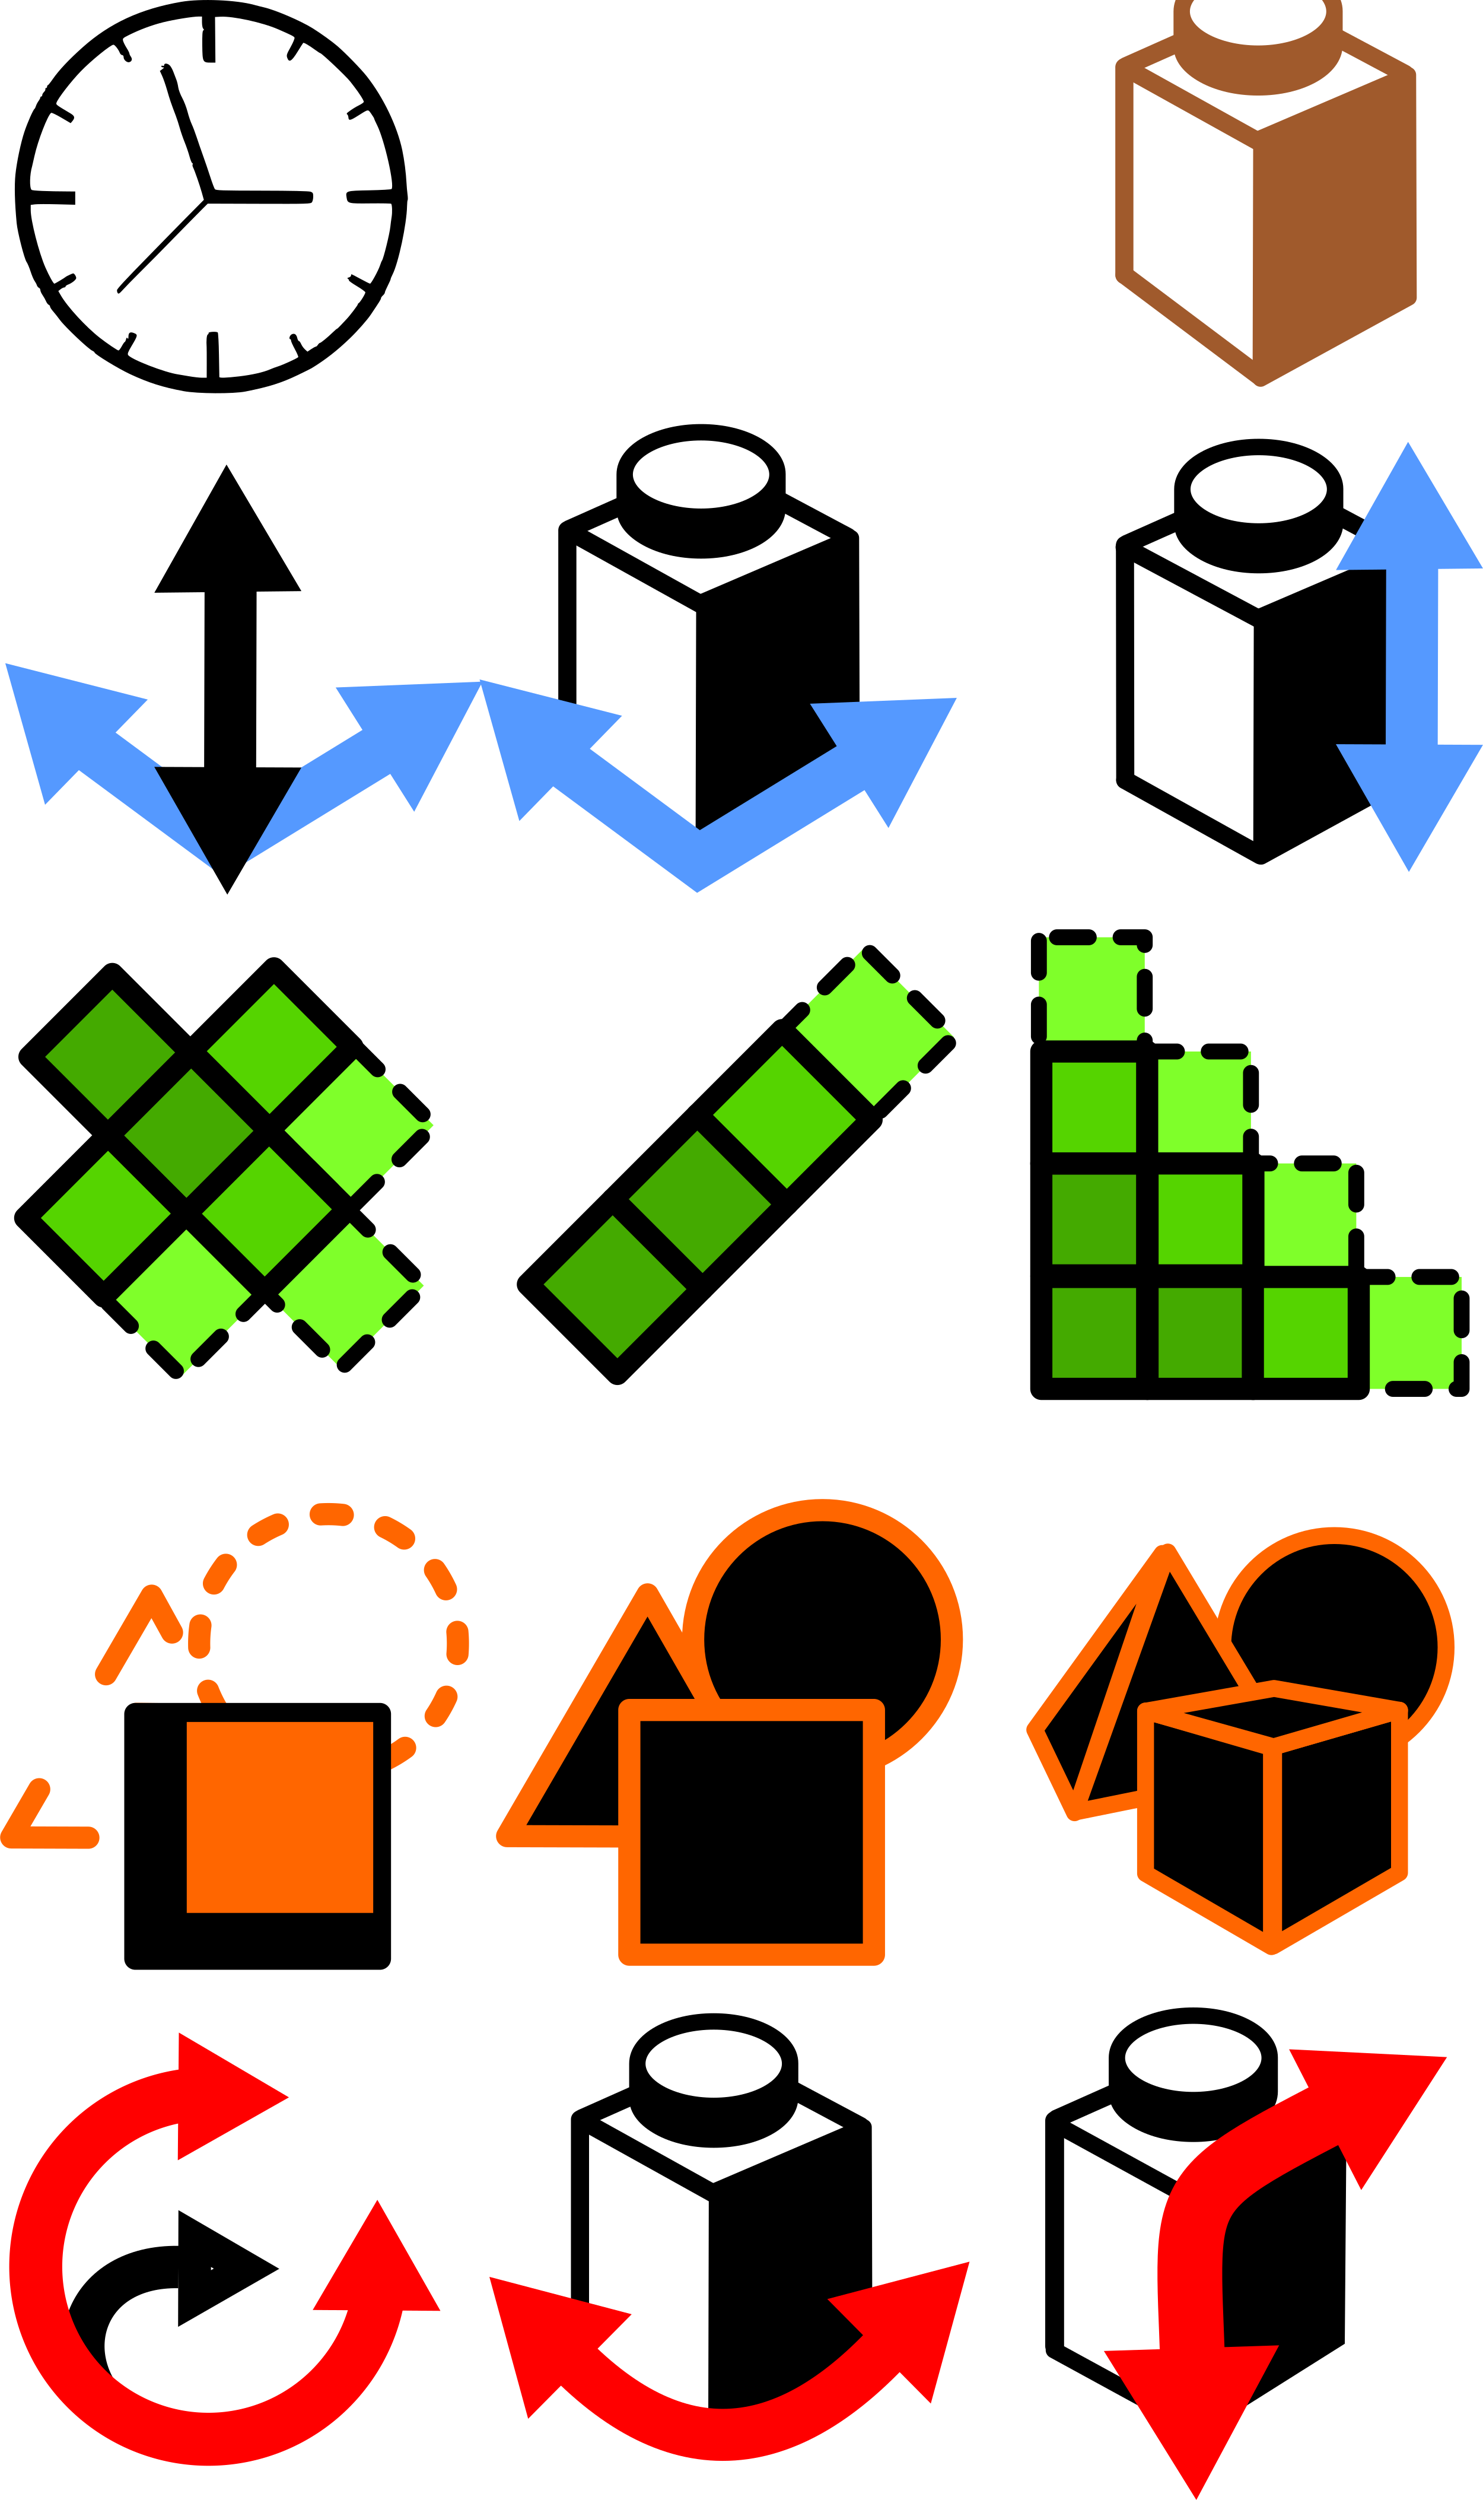 <?xml version="1.0" encoding="UTF-8" standalone="no"?>
<!-- Created with Inkscape (http://www.inkscape.org/) -->

<svg
   xmlns:dc="http://purl.org/dc/elements/1.1/"
   xmlns:cc="http://creativecommons.org/ns#"
   xmlns:rdf="http://www.w3.org/1999/02/22-rdf-syntax-ns#"
   xmlns:svg="http://www.w3.org/2000/svg"
   xmlns="http://www.w3.org/2000/svg"
   xmlns:sodipodi="http://sodipodi.sourceforge.net/DTD/sodipodi-0.dtd"
   xmlns:inkscape="http://www.inkscape.org/namespaces/inkscape"
   width="150.916mm"
   height="254.333mm"
   viewBox="0 0 150.916 254.333"
   version="1.1"
   id="svg8"
   sodipodi:docname="icons.svg"
   inkscape:version="0.92.3 (2405546, 2018-03-11)">
  <defs
     id="defs2">
    <inkscape:perspective
       sodipodi:type="inkscape:persp3d"
       inkscape:vp_x="239.1461 : 104.35877 : 1"
       inkscape:vp_y="7.2736614e-13 : 999.99997 : 0"
       inkscape:vp_z="190.21539 : 390.23024 : 1"
       inkscape:persp3d-origin="368.09345 : 92.276498 : 1"
       id="perspective1203" />
  </defs>
  <sodipodi:namedview
     id="base"
     pagecolor="#ffffff"
     bordercolor="#666666"
     borderopacity="1.0"
     inkscape:pageopacity="0.0"
     inkscape:pageshadow="2"
     inkscape:zoom="1.28"
     inkscape:cx="207.79356"
     inkscape:cy="787.89482"
     inkscape:document-units="mm"
     inkscape:current-layer="g969"
     showgrid="false"
     showborder="false"
     inkscape:pagecheckerboard="false"
     inkscape:snap-nodes="false"
     inkscape:window-width="1920"
     inkscape:window-height="1053"
     inkscape:window-x="0"
     inkscape:window-y="27"
     inkscape:window-maximized="1"
     fit-margin-top="0"
     fit-margin-left="0"
     fit-margin-right="0"
     fit-margin-bottom="0" />
  <g
     inkscape:groupmode="layer"
     id="layer4"
     inkscape:label="Parts"
     style="display:inline;opacity:1"
     transform="translate(98.422,280.718)">
    <g
       id="g1076"
       inkscape:export-xdpi="259.87814"
       inkscape:export-ydpi="259.87814">
      <g
         id="g1369">
        <path
           inkscape:export-ydpi="17.684368"
           inkscape:export-xdpi="17.684368"
           style="display:inline;opacity:1;fill:#000000;fill-opacity:1;stroke:#000000;stroke-width:1.623;stroke-linecap:round;stroke-linejoin:round;stroke-miterlimit:4;stroke-dasharray:none;stroke-opacity:1"
           d="m -25.479,-57.912 14.96,-6.412 0.062,22.655 c -3.614,5.823 -9.133,6.672 -15.08,8.26 z"
           id="path879"
           inkscape:connector-curvature="0"
           sodipodi:nodetypes="ccccc" />
        <path
           inkscape:export-ydpi="17.684368"
           inkscape:export-xdpi="17.684368"
           inkscape:connector-curvature="0"
           id="path910-1-9"
           d="M -39.4,-43.971 V -65.109"
           style="display:inline;opacity:1;fill:none;stroke:#000000;stroke-width:1.843;stroke-linecap:round;stroke-linejoin:miter;stroke-miterlimit:2;stroke-dasharray:none;stroke-opacity:1" />
        <path
           inkscape:export-ydpi="17.684368"
           inkscape:export-xdpi="17.684368"
           style="color:#000000;font-style:normal;font-variant:normal;font-weight:normal;font-stretch:normal;font-size:medium;line-height:normal;font-family:sans-serif;font-variant-ligatures:normal;font-variant-position:normal;font-variant-caps:normal;font-variant-numeric:normal;font-variant-alternates:normal;font-feature-settings:normal;text-indent:0;text-align:start;text-decoration:none;text-decoration-line:none;text-decoration-style:solid;text-decoration-color:#000000;letter-spacing:normal;word-spacing:normal;text-transform:none;writing-mode:lr-tb;direction:ltr;text-orientation:mixed;dominant-baseline:auto;baseline-shift:baseline;text-anchor:start;white-space:normal;shape-padding:0;clip-rule:nonzero;display:inline;overflow:visible;visibility:visible;opacity:1;isolation:auto;mix-blend-mode:normal;color-interpolation:sRGB;color-interpolation-filters:linearRGB;solid-color:#000000;solid-opacity:1;vector-effect:none;fill:#000000;fill-opacity:1;fill-rule:nonzero;stroke:none;stroke-width:1.669;stroke-linecap:round;stroke-linejoin:miter;stroke-miterlimit:2;stroke-dasharray:none;stroke-dashoffset:0;stroke-opacity:1;paint-order:stroke fill markers;color-rendering:auto;image-rendering:auto;shape-rendering:auto;text-rendering:auto;enable-background:accumulate"
           d="m -17.182,-70.813 c 0,-1.594 -1.145,-2.873 -2.709,-3.737 -1.564,-0.864 -3.628,-1.363 -5.899,-1.363 -2.271,0 -4.337,0.499 -5.901,1.363 -1.564,0.864 -2.706,2.173 -2.706,3.768 v 3.511 c 0,1.594 1.142,2.82 2.706,3.684 1.564,0.864 3.63,1.363 5.901,1.363 2.271,0 4.335,-0.499 5.899,-1.363 1.564,-0.864 2.708,-2.173 2.708,-3.768 z m -8.608,-3.431 c 2.022,0 3.843,0.463 5.092,1.154 1.249,0.691 1.846,1.529 1.846,2.308 0,0.778 -0.596,1.617 -1.846,2.308 -1.249,0.691 -3.07,1.154 -5.092,1.154 -2.022,0 -3.845,-0.463 -5.094,-1.154 -1.249,-0.691 -1.846,-1.529 -1.846,-2.308 0,-0.778 0.596,-1.617 1.846,-2.308 1.249,-0.691 3.072,-1.154 5.094,-1.154 z"
           id="path958-9-4"
           inkscape:connector-curvature="0"
           sodipodi:nodetypes="csssccsssccsssssssss" />
        <g
           id="g884-1-7"
           transform="matrix(1.051,0,0,1.051,-47.583,-53.633)"
           style="display:inline;opacity:1;stroke:#479149;stroke-width:5.034;stroke-miterlimit:4;stroke-dasharray:none;stroke-opacity:1">
          <path
             inkscape:export-ydpi="17.684368"
             inkscape:export-xdpi="17.684368"
             sodipodi:nodetypes="csc"
             inkscape:connector-curvature="0"
             id="path847-1-61"
             d="m 5.011,10.241 c 5.496,6.24 11.023,9.366 16.582,9.372 5.555,0.006 11.142,-3.104 16.76,-9.338"
             style="fill:none;stroke:#ff0000;stroke-width:5.034;stroke-linecap:butt;stroke-linejoin:miter;stroke-miterlimit:4;stroke-dasharray:none;stroke-opacity:1" />
          <path
             inkscape:export-ydpi="17.684368"
             inkscape:export-xdpi="17.684368"
             transform="matrix(1.07,-0.069,0.069,1.07,-1.951,0.548)"
             inkscape:transform-center-y="0.11893058"
             inkscape:transform-center-x="0.58885464"
             d="M 39.819,8.653 38.646,12.067 36.275,9.344 Z"
             inkscape:randomized="0"
             inkscape:rounded="5.89806e-17"
             inkscape:flatsided="true"
             sodipodi:arg2="0.33083644"
             sodipodi:arg1="-0.71636116"
             sodipodi:r2="1.0625986"
             sodipodi:r1="2.0844259"
             sodipodi:cy="10.021577"
             sodipodi:cx="38.246471"
             sodipodi:sides="3"
             id="path864-5-3"
             style="fill:none;fill-opacity:1;stroke:#ff0000;stroke-width:5.584;stroke-linecap:round;stroke-linejoin:miter;stroke-miterlimit:4;stroke-dasharray:none;stroke-opacity:1;paint-order:stroke fill markers"
             sodipodi:type="star" />
          <path
             inkscape:export-ydpi="17.684368"
             inkscape:export-xdpi="17.684368"
             transform="matrix(-1.07,-0.069,-0.069,1.07,46.472,2.02)"
             inkscape:transform-center-y="0.11893066"
             inkscape:transform-center-x="-0.58885477"
             d="M 39.819,8.653 38.646,12.067 36.275,9.344 Z"
             inkscape:randomized="0"
             inkscape:rounded="5.89806e-17"
             inkscape:flatsided="true"
             sodipodi:arg2="0.33083644"
             sodipodi:arg1="-0.71636116"
             sodipodi:r2="1.0625986"
             sodipodi:r1="2.0844259"
             sodipodi:cy="10.021577"
             sodipodi:cx="38.246471"
             sodipodi:sides="3"
             id="path864-6-9-2"
             style="fill:none;fill-opacity:1;stroke:#ff0000;stroke-width:5.584;stroke-linecap:round;stroke-linejoin:miter;stroke-miterlimit:4;stroke-dasharray:none;stroke-opacity:1;paint-order:stroke fill markers"
             sodipodi:type="star" />
        </g>
        <path
           inkscape:export-ydpi="17.684368"
           inkscape:export-xdpi="17.684368"
           inkscape:connector-curvature="0"
           id="path910-1-9-0"
           d="m -39.358,-65.102 18.473,10.273"
           style="display:inline;opacity:1;fill:none;stroke:#000000;stroke-width:1.843;stroke-linecap:round;stroke-linejoin:miter;stroke-miterlimit:2;stroke-dasharray:none;stroke-opacity:1" />
        <path
           inkscape:export-ydpi="17.684368"
           inkscape:export-xdpi="17.684368"
           sodipodi:nodetypes="cc"
           inkscape:connector-curvature="0"
           id="path910-1-9-0-9"
           d="m -18.233,-68.367 7.361,3.923"
           style="display:inline;opacity:1;fill:none;stroke:#000000;stroke-width:1.843;stroke-linecap:round;stroke-linejoin:miter;stroke-miterlimit:2;stroke-dasharray:none;stroke-opacity:1" />
        <path
           inkscape:export-ydpi="17.684368"
           inkscape:export-xdpi="17.684368"
           sodipodi:nodetypes="cc"
           inkscape:connector-curvature="0"
           id="path910-1-9-0-6"
           d="m -32.52,-68.201 -6.662,2.964"
           style="display:inline;opacity:1;fill:none;stroke:#000000;stroke-width:1.843;stroke-linecap:round;stroke-linejoin:miter;stroke-miterlimit:2;stroke-dasharray:none;stroke-opacity:1" />
      </g>
    </g>
    <g
       transform="translate(-104.676,-31.817)"
       style="display:inline;opacity:1"
       id="g1369-6" />
    <g
       transform="translate(108.231,1.298)"
       style="display:inline;opacity:1"
       id="g1369-9" />
    <g
       transform="translate(-54.601,-164.511)"
       style="display:inline"
       id="g1063-2"
       inkscape:export-xdpi="253.4054"
       inkscape:export-ydpi="253.4054" />
  </g>
  <g
     transform="translate(98.422,280.718)"
     style="display:inline;opacity:1"
     inkscape:label="Rotation - Stud Twist Kopie"
     id="g969"
     inkscape:groupmode="layer">
    <g
       inkscape:export-ydpi="293.11557"
       inkscape:export-xdpi="293.11557"
       id="g961"
       transform="translate(55.397,-208.773)"
       style="fill:#a05a2c;stroke:#a05a2c"
       inkscape:export-filename="/home/bucki/Dokumente/Coding/Brick.Camp/user/pages/20.techs/collections/parts/image.png">
      <g
         id="g959"
         style="fill:#a05a2c;stroke:#a05a2c">
        <path
           sodipodi:nodetypes="ccccc"
           inkscape:connector-curvature="0"
           id="path939"
           d="m -25.479,-57.912 14.96,-6.412 0.062,22.655 -15.08,8.26 z"
           style="display:inline;opacity:1;fill:#a05a2c;fill-opacity:1;stroke:#a05a2c;stroke-width:1.623;stroke-linecap:round;stroke-linejoin:round;stroke-miterlimit:4;stroke-dasharray:none;stroke-opacity:1"
           inkscape:export-xdpi="17.684368"
           inkscape:export-ydpi="17.684368" />
        <path
           style="display:inline;opacity:1;fill:#a05a2c;stroke:#a05a2c;stroke-width:1.843;stroke-linecap:round;stroke-linejoin:miter;stroke-miterlimit:2;stroke-dasharray:none;stroke-opacity:1"
           d="M -39.4,-43.971 V -65.109"
           id="path941"
           inkscape:connector-curvature="0"
           inkscape:export-xdpi="17.684368"
           inkscape:export-ydpi="17.684368" />
        <path
           sodipodi:nodetypes="csssccsssccsssssssss"
           inkscape:connector-curvature="0"
           id="path943"
           d="m -17.182,-70.813 c 0,-1.594 -1.145,-2.873 -2.709,-3.737 -1.564,-0.864 -3.628,-1.363 -5.899,-1.363 -2.271,0 -4.337,0.499 -5.901,1.363 -1.564,0.864 -2.706,2.173 -2.706,3.768 v 3.511 c 0,1.594 1.142,2.82 2.706,3.684 1.564,0.864 3.63,1.363 5.901,1.363 2.271,0 4.335,-0.499 5.899,-1.363 1.564,-0.864 2.708,-2.173 2.708,-3.768 z m -8.608,-3.431 c 2.022,0 3.843,0.463 5.092,1.154 1.249,0.691 1.846,1.529 1.846,2.308 0,0.778 -0.596,1.617 -1.846,2.308 -1.249,0.691 -3.07,1.154 -5.092,1.154 -2.022,0 -3.845,-0.463 -5.094,-1.154 -1.249,-0.691 -1.846,-1.529 -1.846,-2.308 0,-0.778 0.596,-1.617 1.846,-2.308 1.249,-0.691 3.072,-1.154 5.094,-1.154 z"
           style="color:#000000;font-style:normal;font-variant:normal;font-weight:normal;font-stretch:normal;font-size:medium;line-height:normal;font-family:sans-serif;font-variant-ligatures:normal;font-variant-position:normal;font-variant-caps:normal;font-variant-numeric:normal;font-variant-alternates:normal;font-feature-settings:normal;text-indent:0;text-align:start;text-decoration:none;text-decoration-line:none;text-decoration-style:solid;text-decoration-color:#000000;letter-spacing:normal;word-spacing:normal;text-transform:none;writing-mode:lr-tb;direction:ltr;text-orientation:mixed;dominant-baseline:auto;baseline-shift:baseline;text-anchor:start;white-space:normal;shape-padding:0;clip-rule:nonzero;display:inline;overflow:visible;visibility:visible;opacity:1;isolation:auto;mix-blend-mode:normal;color-interpolation:sRGB;color-interpolation-filters:linearRGB;solid-color:#000000;solid-opacity:1;vector-effect:none;fill:#a05a2c;fill-opacity:1;fill-rule:nonzero;stroke:none;stroke-width:1.669;stroke-linecap:round;stroke-linejoin:miter;stroke-miterlimit:2;stroke-dasharray:none;stroke-dashoffset:0;stroke-opacity:1;paint-order:stroke fill markers;color-rendering:auto;image-rendering:auto;shape-rendering:auto;text-rendering:auto;enable-background:accumulate"
           inkscape:export-xdpi="17.684368"
           inkscape:export-ydpi="17.684368" />
        <path
           style="display:inline;opacity:1;fill:#a05a2c;stroke:#a05a2c;stroke-width:1.843;stroke-linecap:round;stroke-linejoin:miter;stroke-miterlimit:2;stroke-dasharray:none;stroke-opacity:1"
           d="m -39.358,-65.102 18.473,10.273"
           id="path953"
           inkscape:connector-curvature="0"
           inkscape:export-xdpi="17.684368"
           inkscape:export-ydpi="17.684368" />
        <path
           style="display:inline;opacity:1;fill:#a05a2c;stroke:#a05a2c;stroke-width:1.843;stroke-linecap:round;stroke-linejoin:miter;stroke-miterlimit:2;stroke-dasharray:none;stroke-opacity:1"
           d="m -18.233,-68.367 7.361,3.923"
           id="path955"
           inkscape:connector-curvature="0"
           sodipodi:nodetypes="cc"
           inkscape:export-xdpi="17.684368"
           inkscape:export-ydpi="17.684368" />
        <path
           style="display:inline;opacity:1;fill:#a05a2c;stroke:#a05a2c;stroke-width:1.843;stroke-linecap:round;stroke-linejoin:miter;stroke-miterlimit:2;stroke-dasharray:none;stroke-opacity:1"
           d="m -32.52,-68.201 -6.662,2.964"
           id="path957"
           inkscape:connector-curvature="0"
           sodipodi:nodetypes="cc"
           inkscape:export-xdpi="17.684368"
           inkscape:export-ydpi="17.684368" />
        <path
           style="display:inline;opacity:1;fill:#a05a2c;stroke:#a05a2c;stroke-width:1.843;stroke-linecap:round;stroke-linejoin:miter;stroke-miterlimit:2;stroke-dasharray:none;stroke-opacity:1"
           d="M -25.558,-33.593 -39.382,-43.969"
           id="path941-6"
           inkscape:connector-curvature="0"
           inkscape:export-xdpi="17.684368"
           inkscape:export-ydpi="17.684368"
           sodipodi:nodetypes="cc" />
      </g>
    </g>
    <g
       id="g963"
       style="display:inline;opacity:1"
       transform="translate(-104.676,-31.817)" />
    <g
       id="g965"
       style="display:inline;opacity:1"
       transform="translate(108.231,1.298)" />
    <g
       inkscape:export-ydpi="253.4054"
       inkscape:export-xdpi="253.4054"
       id="g967"
       style="display:inline"
       transform="translate(-54.601,-164.511)" />
  </g>
  <g
     inkscape:groupmode="layer"
     id="layer6"
     inkscape:label="Rotation - Stud Tilt"
     transform="translate(45.109,277.872)"
     style="display:inline">
    <g
       id="g1063"
       inkscape:export-xdpi="253.4054"
       inkscape:export-ydpi="253.4054">
      <path
         inkscape:connector-curvature="0"
         id="path910-1-9-3"
         d="M 8.902,-42.04 V -64.983"
         style="display:inline;opacity:1;fill:none;stroke:#000000;stroke-width:1.92;stroke-linecap:round;stroke-linejoin:miter;stroke-miterlimit:2;stroke-dasharray:none;stroke-opacity:1"
         transform="translate(53.314,2.846)" />
      <path
         sodipodi:nodetypes="cc"
         inkscape:connector-curvature="0"
         id="path910-1-9-0-6-8"
         d="m 15.782,-68.156 -6.662,2.964"
         style="display:inline;opacity:1;fill:none;stroke:#000000;stroke-width:1.843;stroke-linecap:round;stroke-linejoin:miter;stroke-miterlimit:2;stroke-dasharray:none;stroke-opacity:1"
         transform="translate(53.314,2.846)" />
      <g
         transform="translate(6.35)"
         id="g1398">
        <path
           sodipodi:nodetypes="cc"
           inkscape:connector-curvature="0"
           id="path910-1-0-0-2-2"
           d="M 70.781,-53.669 56.66,-61.411"
           style="display:inline;opacity:1;fill:none;stroke:#000000;stroke-width:1.679;stroke-linecap:round;stroke-linejoin:miter;stroke-miterlimit:2;stroke-dasharray:none;stroke-opacity:1" />
        <path
           style="display:inline;fill:#000000;fill-opacity:1;stroke:#000000;stroke-width:0.265px;stroke-linecap:butt;stroke-linejoin:miter;stroke-opacity:1"
           d="m 69.731,-29.742 15.528,-9.775 0.187,-23.947 -6.735,3.695 -5.519,4.163 -2.152,3.695 -1.123,6.642 z"
           id="path1128"
           inkscape:connector-curvature="0" />
        <path
           style="display:inline;opacity:1;fill:none;stroke:#000000;stroke-width:1.679;stroke-linecap:round;stroke-linejoin:miter;stroke-miterlimit:2;stroke-dasharray:none;stroke-opacity:1"
           d="m 69.261,-31.442 -13.466,-7.355"
           id="path910-1-0-0-2-0"
           inkscape:connector-curvature="0"
           sodipodi:nodetypes="cc" />
        <path
           style="color:#000000;font-style:normal;font-variant:normal;font-weight:normal;font-stretch:normal;font-size:medium;line-height:normal;font-family:sans-serif;font-variant-ligatures:normal;font-variant-position:normal;font-variant-caps:normal;font-variant-numeric:normal;font-variant-alternates:normal;font-feature-settings:normal;text-indent:0;text-align:start;text-decoration:none;text-decoration-line:none;text-decoration-style:solid;text-decoration-color:#000000;letter-spacing:normal;word-spacing:normal;text-transform:none;writing-mode:lr-tb;direction:ltr;text-orientation:mixed;dominant-baseline:auto;baseline-shift:baseline;text-anchor:start;white-space:normal;shape-padding:0;clip-rule:nonzero;display:inline;overflow:visible;visibility:visible;opacity:1;isolation:auto;mix-blend-mode:normal;color-interpolation:sRGB;color-interpolation-filters:linearRGB;solid-color:#000000;solid-opacity:1;vector-effect:none;fill:#000000;fill-opacity:1;fill-rule:nonzero;stroke:none;stroke-width:1.669;stroke-linecap:round;stroke-linejoin:miter;stroke-miterlimit:2;stroke-dasharray:none;stroke-dashoffset:0;stroke-opacity:1;paint-order:stroke fill markers;color-rendering:auto;image-rendering:auto;shape-rendering:auto;text-rendering:auto;enable-background:accumulate"
           d="m 78.584,-68.556 c 0,-1.594 -1.145,-2.873 -2.709,-3.737 -1.564,-0.864 -3.628,-1.363 -5.899,-1.363 -2.271,0 -4.337,0.499 -5.901,1.363 -1.564,0.864 -2.706,2.173 -2.706,3.768 v 3.511 c 0,1.594 1.142,2.82 2.706,3.684 1.564,0.864 3.63,1.363 5.901,1.363 2.271,0 4.335,-0.499 5.899,-1.363 1.564,-0.864 2.708,-2.173 2.708,-3.768 z m -8.608,-3.431 c 2.022,0 3.843,0.463 5.092,1.154 1.249,0.691 1.846,1.529 1.846,2.308 0,0.778 -0.596,1.617 -1.846,2.308 -1.249,0.691 -3.07,1.154 -5.092,1.154 -2.022,0 -3.845,-0.463 -5.094,-1.154 -1.249,-0.691 -1.846,-1.529 -1.846,-2.308 0,-0.778 0.596,-1.617 1.846,-2.308 1.249,-0.691 3.072,-1.154 5.094,-1.154 z"
           id="path958-9-0"
           inkscape:connector-curvature="0"
           sodipodi:nodetypes="csssccsssccsssssssss" />
        <g
           transform="translate(41.494,-0.034)"
           id="g5366-9"
           style="display:inline;stroke:#ff0000;stroke-width:5.292;stroke-miterlimit:4;stroke-dasharray:none;stroke-opacity:1">
          <path
             sodipodi:type="star"
             style="fill:none;fill-opacity:1;stroke:#ff0000;stroke-width:5.584;stroke-linecap:round;stroke-linejoin:miter;stroke-miterlimit:4;stroke-dasharray:none;stroke-opacity:1;paint-order:stroke fill markers"
             id="path864-0-1-3"
             sodipodi:sides="3"
             sodipodi:cx="38.246471"
             sodipodi:cy="10.021577"
             sodipodi:r1="2.0844259"
             sodipodi:r2="1.0625986"
             sodipodi:arg1="-0.71636116"
             sodipodi:arg2="0.33083644"
             inkscape:flatsided="true"
             inkscape:rounded="5.89806e-17"
             inkscape:randomized="0"
             d="M 39.819,8.653 38.646,12.067 36.275,9.344 Z"
             inkscape:transform-center-x="0.6600402"
             inkscape:transform-center-y="0.15565369"
             transform="matrix(-0.849,1.041,-1.041,-0.849,71.366,-65.12)" />
          <path
             sodipodi:type="star"
             style="fill:none;fill-opacity:1;stroke:#ff0000;stroke-width:5.584;stroke-linecap:round;stroke-linejoin:miter;stroke-miterlimit:4;stroke-dasharray:none;stroke-opacity:1;paint-order:stroke fill markers"
             id="path864-6-2-0-8"
             sodipodi:sides="3"
             sodipodi:cx="38.246471"
             sodipodi:cy="10.021577"
             sodipodi:r1="2.0844259"
             sodipodi:r2="1.0625986"
             sodipodi:arg1="-0.71636116"
             sodipodi:arg2="0.33083644"
             inkscape:flatsided="true"
             inkscape:rounded="5.89806e-17"
             inkscape:randomized="0"
             d="M 39.819,8.653 38.646,12.067 36.275,9.344 Z"
             inkscape:transform-center-x="-0.14798981"
             inkscape:transform-center-y="0.59208905"
             transform="matrix(0.45,-1.125,-1.125,-0.45,40.096,-16.79)" />
          <path
             style="display:inline;fill:none;stroke:#ff0000;stroke-width:6.592;stroke-linecap:butt;stroke-linejoin:miter;stroke-miterlimit:4;stroke-dasharray:none;stroke-opacity:1"
             d="m 44.842,-64.173 c -19.663,10.221 -16.771,8.141 -16.282,31.594"
             id="path847-6-9-8"
             inkscape:connector-curvature="0"
             sodipodi:nodetypes="cc" />
        </g>
      </g>
    </g>
  </g>
  <g
     inkscape:groupmode="layer"
     id="layer1"
     inkscape:label="Rotation"
     style="display:inline"
     transform="translate(98.422,280.718)">
    <g
       style="display:inline;opacity:1"
       id="g1187"
       transform="matrix(0.868,0,0,0.868,-7.055,-3.984)">
      <g
         id="g1195">
        <path
           style="fill:none;stroke:#000000;stroke-width:4.963;stroke-linecap:butt;stroke-linejoin:miter;stroke-miterlimit:4;stroke-dasharray:none;stroke-opacity:1"
           d="m -84.326,-53.123 c -10.892,-0.169 -14.142,9.867 -8.279,16.407"
           id="path847-1-61-4"
           inkscape:connector-curvature="0"
           sodipodi:nodetypes="cc"
           inkscape:export-xdpi="252.52759"
           inkscape:export-ydpi="252.52759" />
        <path
           sodipodi:type="star"
           style="fill:none;fill-opacity:1;stroke:#ff0000;stroke-width:5.584;stroke-linecap:round;stroke-linejoin:miter;stroke-miterlimit:4;stroke-dasharray:none;stroke-opacity:1;paint-order:stroke fill markers"
           id="path864-5-3-8"
           sodipodi:sides="3"
           sodipodi:cx="38.246471"
           sodipodi:cy="10.021577"
           sodipodi:r1="2.0844259"
           sodipodi:r2="1.0625986"
           sodipodi:arg1="-0.71636116"
           sodipodi:arg2="0.33083644"
           inkscape:flatsided="true"
           inkscape:rounded="5.89806e-17"
           inkscape:randomized="0"
           d="M 39.819,8.653 38.646,12.067 36.275,9.344 Z"
           inkscape:transform-center-x="0.34720671"
           inkscape:transform-center-y="-0.51043054"
           transform="matrix(0.746,-0.845,0.845,0.746,-98.081,-27.516)"
           inkscape:export-xdpi="252.52759"
           inkscape:export-ydpi="252.52759" />
        <path
           sodipodi:type="star"
           style="fill:none;fill-opacity:1;stroke:#ff0000;stroke-width:5.584;stroke-linecap:round;stroke-linejoin:miter;stroke-miterlimit:4;stroke-dasharray:none;stroke-opacity:1;paint-order:stroke fill markers"
           id="path864-6-9-2-1"
           sodipodi:sides="3"
           sodipodi:cx="38.246471"
           sodipodi:cy="10.021577"
           sodipodi:r1="2.0844259"
           sodipodi:r2="1.0625986"
           sodipodi:arg1="-0.71636116"
           sodipodi:arg2="0.33083644"
           inkscape:flatsided="true"
           inkscape:rounded="5.89806e-17"
           inkscape:randomized="0"
           d="M 39.819,8.653 38.646,12.067 36.275,9.344 Z"
           inkscape:transform-center-x="-0.90920299"
           inkscape:transform-center-y="-0.11367719"
           transform="matrix(-1.063,-0.375,-0.375,1.063,-35.618,-69.39)"
           inkscape:export-xdpi="252.52759"
           inkscape:export-ydpi="252.52759" />
        <g
           transform="matrix(0.459,0.466,-0.466,0.459,-119.327,-95.724)"
           style="display:inline;stroke:#000000;stroke-opacity:1"
           id="g1063-4"
           inkscape:export-xdpi="252.52759"
           inkscape:export-ydpi="252.52759">
          <path
             sodipodi:type="star"
             style="fill:none;fill-opacity:1;stroke:#000000;stroke-width:5.584;stroke-linecap:round;stroke-linejoin:miter;stroke-miterlimit:4;stroke-dasharray:none;stroke-opacity:1;paint-order:stroke fill markers"
             id="path864-6-2-0-8-9"
             sodipodi:sides="3"
             sodipodi:cx="38.246471"
             sodipodi:cy="10.021577"
             sodipodi:r1="5.9022093"
             sodipodi:r2="1.0625986"
             sodipodi:arg1="-0.82173433"
             sodipodi:arg2="0.22546327"
             inkscape:flatsided="true"
             inkscape:rounded="5.89806e-17"
             inkscape:randomized="0"
             d="M 42.266,5.699 39.98,15.663 32.494,8.702 Z"
             inkscape:transform-center-x="0.115013"
             inkscape:transform-center-y="0.97968656"
             transform="matrix(-0.043,-1.05,-1.05,0.043,100.516,43.247)"
             inkscape:export-xdpi="268.59976"
             inkscape:export-ydpi="268.59976" />
        </g>
        <path
           style="opacity:1;fill:none;fill-opacity:1;stroke:#ff0000;stroke-width:6.213;stroke-linecap:round;stroke-linejoin:round;stroke-miterlimit:4;stroke-dasharray:none;stroke-opacity:1;paint-order:stroke fill markers"
           id="path1162"
           sodipodi:type="arc"
           sodipodi:cx="-80.830215"
           sodipodi:cy="-53.176037"
           sodipodi:rx="20.240625"
           sodipodi:ry="20.240625"
           sodipodi:start="0.12820128"
           sodipodi:end="4.6925897"
           sodipodi:open="true"
           d="m -60.756,-50.588 a 20.241,20.241 0 0 1 -21.669,17.59 20.241,20.241 0 0 1 -18.637,-20.775 20.241,20.241 0 0 1 19.831,-19.639"
           inkscape:export-xdpi="252.52759"
           inkscape:export-ydpi="252.52759" />
      </g>
    </g>
  </g>
  <g
     inkscape:groupmode="layer"
     id="layer3"
     inkscape:label="Shape - 3D"
     style="display:inline"
     transform="translate(98.422,280.718)">
    <g
       style="display:inline;fill:#000000;stroke:#ff6600;stroke-width:2.646;stroke-linecap:round;stroke-linejoin:round;stroke-miterlimit:9;stroke-dasharray:none;stroke-opacity:1;paint-order:fill markers stroke"
       transform="matrix(0.852,0,0,0.852,41.004,33.641)"
       id="g1231-2"
       inkscape:export-xdpi="291.31128"
       inkscape:export-ydpi="291.31128">
      <g
         id="g2954"
         transform="translate(-55.222,39.787)">
        <circle
           style="display:inline;opacity:1;fill:#000000;fill-opacity:1;stroke:#ff6600;stroke-width:2.018;stroke-linecap:round;stroke-linejoin:round;stroke-miterlimit:9;stroke-dasharray:none;stroke-opacity:1;paint-order:fill markers stroke"
           id="path1201-7-9"
           cx="50.955"
           cy="-212.062"
           r="13.343" />
        <g
           style="stroke-width:1.418;stroke-miterlimit:9;stroke-dasharray:none"
           transform="matrix(1.422,0,0,1.424,-38.37,84.623)"
           id="g1421">
          <path
             style="display:inline;opacity:1;fill:#000000;fill-opacity:1;stroke:#ff6600;stroke-width:1.418;stroke-linecap:round;stroke-linejoin:round;stroke-miterlimit:9;stroke-dasharray:none;stroke-opacity:1;paint-order:fill markers stroke"
             inkscape:transform-center-x="-0.27080034"
             inkscape:transform-center-y="-4.1159488"
             d="m 59.685,-198.306 -18.676,3.774 7.821,-21.802 z"
             id="path1197-1-7"
             inkscape:connector-curvature="0"
             sodipodi:nodetypes="cccc" />
          <path
             inkscape:connector-curvature="0"
             style="display:inline;opacity:1;fill:#000000;fill-opacity:1;stroke:#ff6600;stroke-width:1.418;stroke-linecap:round;stroke-linejoin:round;stroke-miterlimit:9;stroke-dasharray:none;stroke-opacity:1;paint-order:fill markers stroke"
             inkscape:transform-center-x="-0.27080034"
             inkscape:transform-center-y="-4.1159488"
             d="m 40.996,-194.476 -3.344,-6.957 10.713,-14.78 z"
             id="path1197-1-7-5"
             sodipodi:nodetypes="cccc" />
        </g>
        <g
           style="stroke-width:2.018;stroke-miterlimit:9;stroke-dasharray:none"
           transform="translate(10.804,-40.13)"
           id="g1426">
          <path
             style="fill:#000000;fill-opacity:1;stroke:#ff6600;stroke-width:2.018;stroke-linecap:butt;stroke-linejoin:round;stroke-miterlimit:9;stroke-dasharray:none;stroke-opacity:1"
             d="m 32.894,-136.285 15.037,-8.731 v -19.403 l -15.037,4.366 z"
             id="path1341"
             inkscape:connector-curvature="0" />
          <path
             style="display:inline;fill:#000000;fill-opacity:1;stroke:#ff6600;stroke-width:2.018;stroke-linecap:butt;stroke-linejoin:round;stroke-miterlimit:9;stroke-dasharray:none;stroke-opacity:1;paint-order:fill markers stroke"
             d="m 32.636,-136.195 -15.037,-8.731 v -19.403 l 15.037,4.366 z"
             id="path1341-8"
             inkscape:connector-curvature="0" />
          <path
             style="display:inline;fill:#000000;fill-opacity:1;stroke:#ff6600;stroke-width:2.018;stroke-linecap:butt;stroke-linejoin:round;stroke-miterlimit:9;stroke-dasharray:none;stroke-opacity:1;paint-order:fill markers stroke"
             d="m 32.894,-160.053 -15.279,-4.259 15.324,-2.711 15,2.612 z"
             id="path1341-8-5"
             inkscape:connector-curvature="0"
             sodipodi:nodetypes="ccccc" />
        </g>
      </g>
    </g>
  </g>
  <g
     inkscape:groupmode="layer"
     id="layer2"
     inkscape:label="Shape - 2D"
     style="display:inline"
     transform="translate(98.422,280.718)">
    <g
       style="display:inline;fill:#000000;stroke:#ff6600;stroke-width:2.646;stroke-linecap:round;stroke-linejoin:round;stroke-miterlimit:9;stroke-dasharray:none;stroke-opacity:1;paint-order:fill markers stroke"
       transform="matrix(0.852,0,0,0.852,-7.134,33.045)"
       id="g1231"
       inkscape:export-xdpi="267.18356"
       inkscape:export-ydpi="267.18356">
      <path
         inkscape:transform-center-y="-4.1159488"
         inkscape:transform-center-x="-0.27080034"
         d="m -13.19,-148.932 -33.386,-0.099 16.779,-28.863 z"
         inkscape:randomized="0"
         inkscape:rounded="0"
         inkscape:flatsided="true"
         sodipodi:arg2="1.5737633"
         sodipodi:arg1="0.52656577"
         sodipodi:r2="8.7051535"
         sodipodi:r1="19.275249"
         sodipodi:cy="-158.61867"
         sodipodi:cx="-29.854687"
         sodipodi:sides="3"
         id="path1197"
         style="opacity:1;fill:#000000;fill-opacity:1;stroke:#ff6600;stroke-width:2.646;stroke-linecap:round;stroke-linejoin:round;stroke-miterlimit:9;stroke-dasharray:none;stroke-opacity:1;paint-order:fill markers stroke"
         sodipodi:type="star" />
      <circle
         r="15.452"
         cy="-172.505"
         cx="-8.903"
         id="path1201"
         style="opacity:1;fill:#000000;fill-opacity:1;stroke:#ff6600;stroke-width:2.646;stroke-linecap:round;stroke-linejoin:round;stroke-miterlimit:9;stroke-dasharray:none;stroke-opacity:1;paint-order:fill markers stroke" />
      <rect
         y="-164.093"
         x="-31.979"
         height="29.218"
         width="29.218"
         id="rect1219"
         style="opacity:1;fill:#000000;fill-opacity:1;stroke:#ff6600;stroke-width:2.646;stroke-linecap:round;stroke-linejoin:round;stroke-miterlimit:9;stroke-dasharray:none;stroke-opacity:1;paint-order:fill markers stroke" />
    </g>
  </g>
  <g
     inkscape:groupmode="layer"
     id="layer5"
     inkscape:label="Shape"
     style="display:inline"
     transform="translate(98.422,280.718)">
    <g
       style="display:inline;fill:none;stroke:#ff6600;stroke-width:2.646;stroke-linecap:round;stroke-linejoin:round;stroke-miterlimit:9;stroke-dasharray:none;stroke-opacity:1;paint-order:fill markers stroke"
       transform="matrix(0.852,0,0,0.852,-57.404,33.454)"
       id="g1231-5"
       inkscape:export-xdpi="266.32336"
       inkscape:export-ydpi="266.32336">
      <path
         style="opacity:1;fill:none;fill-opacity:1;stroke:#ff6600;stroke-width:2.646;stroke-linecap:round;stroke-linejoin:round;stroke-miterlimit:9;stroke-dasharray:15.875, 15.875;stroke-dashoffset:11.377;stroke-opacity:1;paint-order:fill markers stroke"
         inkscape:transform-center-x="-0.27080034"
         inkscape:transform-center-y="-4.1159488"
         d="m -31.851,-164.112 -0.173,14.808 -14.78,-0.052 16.779,-28.863 7.858,14.234 z"
         id="path1197-7"
         inkscape:connector-curvature="0"
         sodipodi:nodetypes="cccccc" />
      <path
         style="opacity:1;fill:#000000;fill-opacity:1;stroke:none;stroke-width:2.646;stroke-linecap:round;stroke-linejoin:round;stroke-miterlimit:9;stroke-dasharray:2.646, 5.292;stroke-dashoffset:0;stroke-opacity:1;paint-order:fill markers stroke"
         d="m -31.417,-163.835 7.828,0.364 0.169,20.086 20.033,-0.036 -0.011,8.084 H -31.417 Z"
         id="rect2941"
         inkscape:connector-curvature="0"
         sodipodi:nodetypes="ccccccc" />
      <path
         id="path1201-4"
         style="opacity:1;fill:none;fill-opacity:1;stroke:#ff6600;stroke-width:2.646;stroke-linecap:round;stroke-linejoin:round;stroke-miterlimit:9;stroke-dasharray:2.646, 5.292;stroke-dashoffset:0;stroke-opacity:1;paint-order:fill markers stroke"
         sodipodi:type="arc"
         sodipodi:cx="-8.9025679"
         sodipodi:cy="-172.50517"
         sodipodi:rx="15.45197"
         sodipodi:ry="15.45197"
         sodipodi:start="2.596954"
         sodipodi:end="1.1537668"
         sodipodi:open="true"
         d="m -22.119,-164.499 a 15.452,15.452 0 0 1 1.06,-17.545 15.452,15.452 0 0 1 16.79,-5.202 15.452,15.452 0 0 1 10.794,13.872 15.452,15.452 0 0 1 -9.169,14.996" />
      <rect
         y="-164.093"
         x="-31.979"
         height="29.218"
         width="29.218"
         id="rect1219-1"
         style="opacity:1;fill:none;fill-opacity:1;stroke:#000000;stroke-width:2.646;stroke-linecap:round;stroke-linejoin:round;stroke-miterlimit:9;stroke-dasharray:none;stroke-opacity:1;paint-order:fill markers stroke" />
      <rect
         style="opacity:1;fill:#ff6600;fill-opacity:1;stroke:none;stroke-width:2.646;stroke-linecap:round;stroke-linejoin:round;stroke-miterlimit:9;stroke-dasharray:2.646, 5.292;stroke-dashoffset:0;stroke-opacity:1;paint-order:fill markers stroke"
         id="rect2944"
         width="22.271"
         height="22.801"
         x="-25.837"
         y="-163.142" />
    </g>
  </g>
  <g
     inkscape:groupmode="layer"
     id="layer13"
     inkscape:label="Offset - Stud Shift"
     style="display:inline"
     transform="translate(98.422,280.718)">
    <g
       style="display:inline;opacity:1"
       id="g1369-0"
       transform="translate(-1.287,-161.665)"
       inkscape:export-xdpi="261.47424"
       inkscape:export-ydpi="261.47424">
      <path
         sodipodi:nodetypes="ccccc"
         inkscape:connector-curvature="0"
         id="path879-9"
         d="m -25.479,-57.912 14.96,-6.412 0.062,22.655 c -3.614,5.823 -9.133,6.672 -15.08,8.26 z"
         style="display:inline;opacity:1;fill:#000000;fill-opacity:1;stroke:#000000;stroke-width:1.623;stroke-linecap:round;stroke-linejoin:round;stroke-miterlimit:4;stroke-dasharray:none;stroke-opacity:1"
         inkscape:export-xdpi="17.684368"
         inkscape:export-ydpi="17.684368" />
      <path
         style="display:inline;opacity:1;fill:none;stroke:#000000;stroke-width:1.843;stroke-linecap:round;stroke-linejoin:miter;stroke-miterlimit:2;stroke-dasharray:none;stroke-opacity:1"
         d="M -39.4,-43.971 V -65.109"
         id="path910-1-9-2"
         inkscape:connector-curvature="0"
         inkscape:export-xdpi="17.684368"
         inkscape:export-ydpi="17.684368" />
      <path
         sodipodi:nodetypes="csssccsssccsssssssss"
         inkscape:connector-curvature="0"
         id="path958-9-4-5"
         d="m -17.182,-70.813 c 0,-1.594 -1.145,-2.873 -2.709,-3.737 -1.564,-0.864 -3.628,-1.363 -5.899,-1.363 -2.271,0 -4.337,0.499 -5.901,1.363 -1.564,0.864 -2.706,2.173 -2.706,3.768 v 3.511 c 0,1.594 1.142,2.82 2.706,3.684 1.564,0.864 3.63,1.363 5.901,1.363 2.271,0 4.335,-0.499 5.899,-1.363 1.564,-0.864 2.708,-2.173 2.708,-3.768 z m -8.608,-3.431 c 2.022,0 3.843,0.463 5.092,1.154 1.249,0.691 1.846,1.529 1.846,2.308 0,0.778 -0.596,1.617 -1.846,2.308 -1.249,0.691 -3.07,1.154 -5.092,1.154 -2.022,0 -3.845,-0.463 -5.094,-1.154 -1.249,-0.691 -1.846,-1.529 -1.846,-2.308 0,-0.778 0.596,-1.617 1.846,-2.308 1.249,-0.691 3.072,-1.154 5.094,-1.154 z"
         style="color:#000000;font-style:normal;font-variant:normal;font-weight:normal;font-stretch:normal;font-size:medium;line-height:normal;font-family:sans-serif;font-variant-ligatures:normal;font-variant-position:normal;font-variant-caps:normal;font-variant-numeric:normal;font-variant-alternates:normal;font-feature-settings:normal;text-indent:0;text-align:start;text-decoration:none;text-decoration-line:none;text-decoration-style:solid;text-decoration-color:#000000;letter-spacing:normal;word-spacing:normal;text-transform:none;writing-mode:lr-tb;direction:ltr;text-orientation:mixed;dominant-baseline:auto;baseline-shift:baseline;text-anchor:start;white-space:normal;shape-padding:0;clip-rule:nonzero;display:inline;overflow:visible;visibility:visible;opacity:1;isolation:auto;mix-blend-mode:normal;color-interpolation:sRGB;color-interpolation-filters:linearRGB;solid-color:#000000;solid-opacity:1;vector-effect:none;fill:#000000;fill-opacity:1;fill-rule:nonzero;stroke:none;stroke-width:1.669;stroke-linecap:round;stroke-linejoin:miter;stroke-miterlimit:2;stroke-dasharray:none;stroke-dashoffset:0;stroke-opacity:1;paint-order:stroke fill markers;color-rendering:auto;image-rendering:auto;shape-rendering:auto;text-rendering:auto;enable-background:accumulate"
         inkscape:export-xdpi="17.684368"
         inkscape:export-ydpi="17.684368" />
      <g
         style="display:inline;opacity:1;stroke:#479149;stroke-width:5.034;stroke-miterlimit:4;stroke-dasharray:none;stroke-opacity:1"
         transform="matrix(1.051,0,0,1.051,-47.583,-53.633)"
         id="g884-1-7-4">
        <path
           style="fill:none;stroke:#5599ff;stroke-width:5.034;stroke-linecap:butt;stroke-linejoin:miter;stroke-miterlimit:4;stroke-dasharray:none;stroke-opacity:1"
           d="M 6.68,10.936 20.481,21.142 37.519,10.692"
           id="path847-1-61-0"
           inkscape:connector-curvature="0"
           sodipodi:nodetypes="ccc"
           inkscape:export-xdpi="17.684368"
           inkscape:export-ydpi="17.684368" />
        <path
           sodipodi:type="star"
           style="fill:none;fill-opacity:1;stroke:#5599ff;stroke-width:5.584;stroke-linecap:round;stroke-linejoin:miter;stroke-miterlimit:4;stroke-dasharray:none;stroke-opacity:1;paint-order:stroke fill markers"
           id="path864-5-3-5"
           sodipodi:sides="3"
           sodipodi:cx="38.246471"
           sodipodi:cy="10.021577"
           sodipodi:r1="2.0844259"
           sodipodi:r2="1.0625986"
           sodipodi:arg1="-0.71636116"
           sodipodi:arg2="0.33083644"
           inkscape:flatsided="true"
           inkscape:rounded="5.89806e-17"
           inkscape:randomized="0"
           d="M 39.819,8.653 38.646,12.067 36.275,9.344 Z"
           inkscape:transform-center-x="0.28923962"
           inkscape:transform-center-y="0.29797767"
           transform="matrix(1.059,0.163,-0.163,1.059,-0.319,-7.157)"
           inkscape:export-xdpi="17.684368"
           inkscape:export-ydpi="17.684368" />
        <path
           sodipodi:type="star"
           style="fill:none;fill-opacity:1;stroke:#5599ff;stroke-width:5.584;stroke-linecap:round;stroke-linejoin:miter;stroke-miterlimit:4;stroke-dasharray:none;stroke-opacity:1;paint-order:stroke fill markers"
           id="path864-6-9-2-9"
           sodipodi:sides="3"
           sodipodi:cx="38.246471"
           sodipodi:cy="10.021577"
           sodipodi:r1="2.0844259"
           sodipodi:r2="1.0625986"
           sodipodi:arg1="-0.71636116"
           sodipodi:arg2="0.33083644"
           inkscape:flatsided="true"
           inkscape:rounded="5.89806e-17"
           inkscape:randomized="0"
           d="M 39.819,8.653 38.646,12.067 36.275,9.344 Z"
           inkscape:transform-center-x="-0.57889655"
           inkscape:transform-center-y="0.12525211"
           transform="matrix(-1.07,-0.061,-0.061,1.07,46.704,0.87)"
           inkscape:export-xdpi="17.684368"
           inkscape:export-ydpi="17.684368" />
      </g>
      <path
         style="display:inline;opacity:1;fill:none;stroke:#000000;stroke-width:1.843;stroke-linecap:round;stroke-linejoin:miter;stroke-miterlimit:2;stroke-dasharray:none;stroke-opacity:1"
         d="m -39.358,-65.102 18.473,10.273"
         id="path910-1-9-0-4"
         inkscape:connector-curvature="0"
         inkscape:export-xdpi="17.684368"
         inkscape:export-ydpi="17.684368" />
      <path
         style="display:inline;opacity:1;fill:none;stroke:#000000;stroke-width:1.843;stroke-linecap:round;stroke-linejoin:miter;stroke-miterlimit:2;stroke-dasharray:none;stroke-opacity:1"
         d="m -18.233,-68.367 7.361,3.923"
         id="path910-1-9-0-9-6"
         inkscape:connector-curvature="0"
         sodipodi:nodetypes="cc"
         inkscape:export-xdpi="17.684368"
         inkscape:export-ydpi="17.684368" />
      <path
         style="display:inline;opacity:1;fill:none;stroke:#000000;stroke-width:1.843;stroke-linecap:round;stroke-linejoin:miter;stroke-miterlimit:2;stroke-dasharray:none;stroke-opacity:1"
         d="m -32.52,-68.201 -6.662,2.964"
         id="path910-1-9-0-6-9"
         inkscape:connector-curvature="0"
         sodipodi:nodetypes="cc"
         inkscape:export-xdpi="17.684368"
         inkscape:export-ydpi="17.684368" />
    </g>
  </g>
  <g
     inkscape:groupmode="layer"
     id="layer12"
     inkscape:label="Offset - Stud Lift"
     style="display:inline"
     transform="translate(98.422,280.718)">
    <g
       style="display:inline;opacity:1"
       id="g1369-0-6"
       transform="translate(55.461,-160.166)"
       inkscape:export-xdpi="287.95288"
       inkscape:export-ydpi="287.95288">
      <path
         sodipodi:nodetypes="ccccc"
         inkscape:connector-curvature="0"
         id="path879-9-8"
         d="m -25.479,-57.912 14.96,-6.412 0.062,22.655 -15.08,8.26 z"
         style="display:inline;opacity:1;fill:#000000;fill-opacity:1;stroke:#000000;stroke-width:1.623;stroke-linecap:round;stroke-linejoin:round;stroke-miterlimit:4;stroke-dasharray:none;stroke-opacity:1"
         inkscape:export-xdpi="17.684368"
         inkscape:export-ydpi="17.684368" />
      <path
         sodipodi:nodetypes="cc"
         style="display:inline;opacity:1;fill:none;stroke:#000000;stroke-width:1.843;stroke-linecap:round;stroke-linejoin:miter;stroke-miterlimit:2;stroke-dasharray:none;stroke-opacity:1"
         d="m -39.374,-41.206 -0.026,-23.902"
         id="path910-1-9-2-0"
         inkscape:connector-curvature="0"
         inkscape:export-xdpi="17.684368"
         inkscape:export-ydpi="17.684368" />
      <path
         sodipodi:nodetypes="csssccsssccsssssssss"
         inkscape:connector-curvature="0"
         id="path958-9-4-5-2"
         d="m -17.182,-70.813 c 0,-1.594 -1.145,-2.873 -2.709,-3.737 -1.564,-0.864 -3.628,-1.363 -5.899,-1.363 -2.271,0 -4.337,0.499 -5.901,1.363 -1.564,0.864 -2.706,2.173 -2.706,3.768 v 3.511 c 0,1.594 1.142,2.82 2.706,3.684 1.564,0.864 3.63,1.363 5.901,1.363 2.271,0 4.335,-0.499 5.899,-1.363 1.564,-0.864 2.708,-2.173 2.708,-3.768 z m -8.608,-3.431 c 2.022,0 3.843,0.463 5.092,1.154 1.249,0.691 1.846,1.529 1.846,2.308 0,0.778 -0.596,1.617 -1.846,2.308 -1.249,0.691 -3.07,1.154 -5.092,1.154 -2.022,0 -3.845,-0.463 -5.094,-1.154 -1.249,-0.691 -1.846,-1.529 -1.846,-2.308 0,-0.778 0.596,-1.617 1.846,-2.308 1.249,-0.691 3.072,-1.154 5.094,-1.154 z"
         style="color:#000000;font-style:normal;font-variant:normal;font-weight:normal;font-stretch:normal;font-size:medium;line-height:normal;font-family:sans-serif;font-variant-ligatures:normal;font-variant-position:normal;font-variant-caps:normal;font-variant-numeric:normal;font-variant-alternates:normal;font-feature-settings:normal;text-indent:0;text-align:start;text-decoration:none;text-decoration-line:none;text-decoration-style:solid;text-decoration-color:#000000;letter-spacing:normal;word-spacing:normal;text-transform:none;writing-mode:lr-tb;direction:ltr;text-orientation:mixed;dominant-baseline:auto;baseline-shift:baseline;text-anchor:start;white-space:normal;shape-padding:0;clip-rule:nonzero;display:inline;overflow:visible;visibility:visible;opacity:1;isolation:auto;mix-blend-mode:normal;color-interpolation:sRGB;color-interpolation-filters:linearRGB;solid-color:#000000;solid-opacity:1;vector-effect:none;fill:#000000;fill-opacity:1;fill-rule:nonzero;stroke:none;stroke-width:1.669;stroke-linecap:round;stroke-linejoin:miter;stroke-miterlimit:2;stroke-dasharray:none;stroke-dashoffset:0;stroke-opacity:1;paint-order:stroke fill markers;color-rendering:auto;image-rendering:auto;shape-rendering:auto;text-rendering:auto;enable-background:accumulate"
         inkscape:export-xdpi="17.684368"
         inkscape:export-ydpi="17.684368" />
      <path
         sodipodi:nodetypes="cc"
         style="display:inline;opacity:1;fill:none;stroke:#000000;stroke-width:1.843;stroke-linecap:round;stroke-linejoin:miter;stroke-miterlimit:2;stroke-dasharray:none;stroke-opacity:1"
         d="m -39.377,-41.189 13.738,7.651"
         id="path910-1-9-0-4-1"
         inkscape:connector-curvature="0"
         inkscape:export-xdpi="17.684368"
         inkscape:export-ydpi="17.684368" />
      <path
         style="display:inline;opacity:1;fill:none;stroke:#000000;stroke-width:1.843;stroke-linecap:round;stroke-linejoin:miter;stroke-miterlimit:2;stroke-dasharray:none;stroke-opacity:1"
         d="m -18.233,-68.367 7.361,3.923"
         id="path910-1-9-0-9-6-0"
         inkscape:connector-curvature="0"
         sodipodi:nodetypes="cc"
         inkscape:export-xdpi="17.684368"
         inkscape:export-ydpi="17.684368" />
      <path
         style="display:inline;opacity:1;fill:none;stroke:#000000;stroke-width:1.843;stroke-linecap:round;stroke-linejoin:miter;stroke-miterlimit:2;stroke-dasharray:none;stroke-opacity:1"
         d="m -32.52,-68.201 -6.662,2.964"
         id="path910-1-9-0-6-9-8"
         inkscape:connector-curvature="0"
         sodipodi:nodetypes="cc"
         inkscape:export-xdpi="17.684368"
         inkscape:export-ydpi="17.684368" />
      <g
         style="display:inline;opacity:1;stroke:#479149;stroke-width:5.034;stroke-miterlimit:4;stroke-dasharray:none;stroke-opacity:1"
         transform="matrix(0.552,-0.895,0.895,0.552,-40.449,-37.81)"
         id="g884-1-7-4-1">
        <path
           style="fill:none;stroke:#5599ff;stroke-width:5.034;stroke-linecap:butt;stroke-linejoin:miter;stroke-miterlimit:4;stroke-dasharray:none;stroke-opacity:1"
           d="M 20.481,21.142 37.519,10.692"
           id="path847-1-61-0-0"
           inkscape:connector-curvature="0"
           sodipodi:nodetypes="cc"
           inkscape:export-xdpi="17.684368"
           inkscape:export-ydpi="17.684368" />
        <path
           sodipodi:type="star"
           style="fill:none;fill-opacity:1;stroke:#5599ff;stroke-width:5.584;stroke-linecap:round;stroke-linejoin:miter;stroke-miterlimit:4;stroke-dasharray:none;stroke-opacity:1;paint-order:stroke fill markers"
           id="path864-5-3-5-5"
           sodipodi:sides="3"
           sodipodi:cx="38.246471"
           sodipodi:cy="10.021577"
           sodipodi:r1="2.0844259"
           sodipodi:r2="1.0625986"
           sodipodi:arg1="-0.71636116"
           sodipodi:arg2="0.33083644"
           inkscape:flatsided="true"
           inkscape:rounded="5.89806e-17"
           inkscape:randomized="0"
           d="M 39.819,8.653 38.646,12.067 36.275,9.344 Z"
           inkscape:transform-center-x="0.28923962"
           inkscape:transform-center-y="0.29797767"
           transform="matrix(1.059,0.163,-0.163,1.059,-0.319,-7.157)"
           inkscape:export-xdpi="17.684368"
           inkscape:export-ydpi="17.684368" />
        <path
           sodipodi:type="star"
           style="fill:none;fill-opacity:1;stroke:#5599ff;stroke-width:5.584;stroke-linecap:round;stroke-linejoin:miter;stroke-miterlimit:4;stroke-dasharray:none;stroke-opacity:1;paint-order:stroke fill markers"
           id="path864-6-9-2-9-1"
           sodipodi:sides="3"
           sodipodi:cx="38.246471"
           sodipodi:cy="10.021577"
           sodipodi:r1="2.0844259"
           sodipodi:r2="1.0625986"
           sodipodi:arg1="-0.71636116"
           sodipodi:arg2="0.33083644"
           inkscape:flatsided="true"
           inkscape:rounded="5.89806e-17"
           inkscape:randomized="0"
           d="M 39.819,8.653 38.646,12.067 36.275,9.344 Z"
           inkscape:transform-center-x="-0.62493092"
           inkscape:transform-center-y="-0.19147604"
           transform="matrix(-0.323,1.022,1.022,0.323,19.248,-19.4)"
           inkscape:export-xdpi="17.684368"
           inkscape:export-ydpi="17.684368" />
      </g>
      <path
         sodipodi:nodetypes="cc"
         style="display:inline;opacity:1;fill:none;stroke:#000000;stroke-width:1.843;stroke-linecap:round;stroke-linejoin:miter;stroke-miterlimit:2;stroke-dasharray:none;stroke-opacity:1"
         d="m -39.435,-64.881 15.404,8.227"
         id="path910-1-9-0-4-1-5"
         inkscape:connector-curvature="0"
         inkscape:export-xdpi="17.684368"
         inkscape:export-ydpi="17.684368" />
    </g>
  </g>
  <g
     inkscape:groupmode="layer"
     id="layer11"
     inkscape:label="Offset"
     style="display:inline"
     transform="translate(98.422,280.718)">
    <g
       style="display:inline;opacity:1"
       id="g3490"
       inkscape:export-xdpi="261.47424"
       inkscape:export-ydpi="261.47424">
      <g
         id="g884-1-7-4-0"
         transform="matrix(1.051,0,0,1.051,-97.134,-216.949)"
         style="display:inline;opacity:1;stroke:#479149;stroke-width:5.034;stroke-miterlimit:4;stroke-dasharray:none;stroke-opacity:1">
        <path
           inkscape:export-ydpi="17.684368"
           inkscape:export-xdpi="17.684368"
           sodipodi:nodetypes="ccc"
           inkscape:connector-curvature="0"
           id="path847-1-61-0-6"
           d="M 6.68,10.936 20.481,21.142 37.519,10.692"
           style="fill:none;stroke:#5599ff;stroke-width:5.034;stroke-linecap:butt;stroke-linejoin:miter;stroke-miterlimit:4;stroke-dasharray:none;stroke-opacity:1" />
        <path
           inkscape:export-ydpi="17.684368"
           inkscape:export-xdpi="17.684368"
           transform="matrix(1.059,0.163,-0.163,1.059,-0.319,-7.157)"
           inkscape:transform-center-y="0.29797767"
           inkscape:transform-center-x="0.28923962"
           d="M 39.819,8.653 38.646,12.067 36.275,9.344 Z"
           inkscape:randomized="0"
           inkscape:rounded="5.89806e-17"
           inkscape:flatsided="true"
           sodipodi:arg2="0.33083644"
           sodipodi:arg1="-0.71636116"
           sodipodi:r2="1.0625986"
           sodipodi:r1="2.0844259"
           sodipodi:cy="10.021577"
           sodipodi:cx="38.246471"
           sodipodi:sides="3"
           id="path864-5-3-5-4"
           style="fill:none;fill-opacity:1;stroke:#5599ff;stroke-width:5.584;stroke-linecap:round;stroke-linejoin:miter;stroke-miterlimit:4;stroke-dasharray:none;stroke-opacity:1;paint-order:stroke fill markers"
           sodipodi:type="star" />
        <path
           inkscape:export-ydpi="17.684368"
           inkscape:export-xdpi="17.684368"
           transform="matrix(-1.07,-0.061,-0.061,1.07,46.704,0.87)"
           inkscape:transform-center-y="0.12525211"
           inkscape:transform-center-x="-0.57889655"
           d="M 39.819,8.653 38.646,12.067 36.275,9.344 Z"
           inkscape:randomized="0"
           inkscape:rounded="5.89806e-17"
           inkscape:flatsided="true"
           sodipodi:arg2="0.33083644"
           sodipodi:arg1="-0.71636116"
           sodipodi:r2="1.0625986"
           sodipodi:r1="2.0844259"
           sodipodi:cy="10.021577"
           sodipodi:cx="38.246471"
           sodipodi:sides="3"
           id="path864-6-9-2-9-6"
           style="fill:none;fill-opacity:1;stroke:#5599ff;stroke-width:5.584;stroke-linecap:round;stroke-linejoin:miter;stroke-miterlimit:4;stroke-dasharray:none;stroke-opacity:1;paint-order:stroke fill markers"
           sodipodi:type="star" />
      </g>
      <g
         id="g884-1-7-4-1-2"
         transform="matrix(0.552,-0.895,0.895,0.552,-105.23,-195.667)"
         style="display:inline;opacity:1;fill:#000000;stroke:#000000;stroke-width:5.034;stroke-miterlimit:4;stroke-dasharray:none;stroke-opacity:1">
        <path
           inkscape:export-ydpi="17.684368"
           inkscape:export-xdpi="17.684368"
           sodipodi:nodetypes="cc"
           inkscape:connector-curvature="0"
           id="path847-1-61-0-0-5"
           d="M 20.481,21.142 37.519,10.692"
           style="fill:#000000;stroke:#000000;stroke-width:5.034;stroke-linecap:butt;stroke-linejoin:miter;stroke-miterlimit:4;stroke-dasharray:none;stroke-opacity:1" />
        <path
           inkscape:export-ydpi="17.684368"
           inkscape:export-xdpi="17.684368"
           transform="matrix(1.059,0.163,-0.163,1.059,-0.319,-7.157)"
           inkscape:transform-center-y="0.29797767"
           inkscape:transform-center-x="0.28923962"
           d="M 39.819,8.653 38.646,12.067 36.275,9.344 Z"
           inkscape:randomized="0"
           inkscape:rounded="5.89806e-17"
           inkscape:flatsided="true"
           sodipodi:arg2="0.33083644"
           sodipodi:arg1="-0.71636116"
           sodipodi:r2="1.0625986"
           sodipodi:r1="2.0844259"
           sodipodi:cy="10.021577"
           sodipodi:cx="38.246471"
           sodipodi:sides="3"
           id="path864-5-3-5-5-8"
           style="fill:#000000;fill-opacity:1;stroke:#000000;stroke-width:5.584;stroke-linecap:round;stroke-linejoin:miter;stroke-miterlimit:4;stroke-dasharray:none;stroke-opacity:1;paint-order:stroke fill markers"
           sodipodi:type="star" />
        <path
           inkscape:export-ydpi="17.684368"
           inkscape:export-xdpi="17.684368"
           transform="matrix(-0.323,1.022,1.022,0.323,19.248,-19.4)"
           inkscape:transform-center-y="-0.19147604"
           inkscape:transform-center-x="-0.62493092"
           d="M 39.819,8.653 38.646,12.067 36.275,9.344 Z"
           inkscape:randomized="0"
           inkscape:rounded="5.89806e-17"
           inkscape:flatsided="true"
           sodipodi:arg2="0.33083644"
           sodipodi:arg1="-0.71636116"
           sodipodi:r2="1.0625986"
           sodipodi:r1="2.0844259"
           sodipodi:cy="10.021577"
           sodipodi:cx="38.246471"
           sodipodi:sides="3"
           id="path864-6-9-2-9-1-6"
           style="fill:#000000;fill-opacity:1;stroke:#000000;stroke-width:5.584;stroke-linecap:round;stroke-linejoin:miter;stroke-miterlimit:4;stroke-dasharray:none;stroke-opacity:1;paint-order:stroke fill markers"
           sodipodi:type="star" />
      </g>
    </g>
  </g>
  <g
     inkscape:groupmode="layer"
     id="layer9"
     inkscape:label="Pattern - 2D"
     style="display:inline"
     transform="translate(98.422,280.718)">
    <g
       id="g3083"
       transform="matrix(0.954,0,0,0.955,54.463,-1.851)"
       style="stroke-width:1.048"
       inkscape:export-xdpi="280.43008"
       inkscape:export-ydpi="280.43008">
      <rect
         y="-155.982"
         x="-15.636"
         height="11.924"
         width="11.292"
         id="rect2956-3-8-8-3"
         style="opacity:1;fill:#7fff2a;fill-opacity:1;stroke:#000000;stroke-width:1.697;stroke-linecap:round;stroke-linejoin:round;stroke-miterlimit:9;stroke-dasharray:3.394, 3.394;stroke-dashoffset:0;stroke-opacity:1;paint-order:fill markers stroke" />
      <rect
         y="-155.982"
         x="-49.179"
         height="11.924"
         width="11.292"
         id="rect2956-1"
         style="opacity:1;fill:#44aa00;fill-opacity:1;stroke:#000000;stroke-width:2.362;stroke-linecap:round;stroke-linejoin:round;stroke-miterlimit:9;stroke-dasharray:none;stroke-dashoffset:0;stroke-opacity:1;paint-order:fill markers stroke" />
      <rect
         y="-155.982"
         x="-37.848"
         height="11.924"
         width="11.292"
         id="rect2956-3-89"
         style="opacity:1;fill:#44aa00;fill-opacity:1;stroke:#000000;stroke-width:2.362;stroke-linecap:round;stroke-linejoin:round;stroke-miterlimit:9;stroke-dasharray:none;stroke-dashoffset:0;stroke-opacity:1;paint-order:fill markers stroke" />
      <rect
         y="-168.074"
         x="-26.873"
         height="11.924"
         width="11.292"
         id="rect2956-3-8-8-3-4"
         style="opacity:1;fill:#7fff2a;fill-opacity:1;stroke:#000000;stroke-width:1.697;stroke-linecap:round;stroke-linejoin:round;stroke-miterlimit:9;stroke-dasharray:3.394, 3.394;stroke-dashoffset:1.296;stroke-opacity:1;paint-order:fill markers stroke" />
      <rect
         y="-168.074"
         x="-49.179"
         height="11.924"
         width="11.292"
         id="rect2956-3-89-3"
         style="opacity:1;fill:#44aa00;fill-opacity:1;stroke:#000000;stroke-width:2.362;stroke-linecap:round;stroke-linejoin:round;stroke-miterlimit:9;stroke-dasharray:none;stroke-dashoffset:0;stroke-opacity:1;paint-order:fill markers stroke" />
      <rect
         y="-179.998"
         x="-38.107"
         height="11.924"
         width="11.292"
         id="rect2956-3-8-8-3-3"
         style="opacity:1;fill:#7fff2a;fill-opacity:1;stroke:#000000;stroke-width:1.697;stroke-linecap:round;stroke-linejoin:round;stroke-miterlimit:9;stroke-dasharray:3.394, 3.394;stroke-dashoffset:0;stroke-opacity:1;paint-order:fill markers stroke" />
      <rect
         y="-168.074"
         x="-37.848"
         height="11.924"
         width="11.292"
         id="rect2956-3-8-6-3"
         style="opacity:1;fill:#55d400;fill-opacity:1;stroke:#000000;stroke-width:2.362;stroke-linecap:round;stroke-linejoin:round;stroke-miterlimit:9;stroke-dasharray:none;stroke-dashoffset:0;stroke-opacity:1;paint-order:fill markers stroke" />
      <rect
         y="-192.166"
         x="-49.438"
         height="11.924"
         width="11.292"
         id="rect2956-3-8-8-3-3-0"
         style="opacity:1;fill:#7fff2a;fill-opacity:1;stroke:#000000;stroke-width:1.697;stroke-linecap:round;stroke-linejoin:round;stroke-miterlimit:9;stroke-dasharray:3.394, 3.394;stroke-dashoffset:4.86;stroke-opacity:1;paint-order:fill markers stroke" />
      <rect
         y="-179.998"
         x="-49.179"
         height="11.924"
         width="11.292"
         id="rect2956-3-8-6-6"
         style="opacity:1;fill:#55d400;fill-opacity:1;stroke:#000000;stroke-width:2.362;stroke-linecap:round;stroke-linejoin:round;stroke-miterlimit:9;stroke-dasharray:none;stroke-dashoffset:0;stroke-opacity:1;paint-order:fill markers stroke" />
      <rect
         y="-155.982"
         x="-26.611"
         height="11.924"
         width="11.292"
         id="rect2956-3-8-6"
         style="opacity:1;fill:#55d400;fill-opacity:1;stroke:#000000;stroke-width:2.362;stroke-linecap:round;stroke-linejoin:round;stroke-miterlimit:9;stroke-dasharray:none;stroke-dashoffset:0;stroke-opacity:1;paint-order:fill markers stroke" />
    </g>
  </g>
  <g
     inkscape:groupmode="layer"
     id="layer8"
     inkscape:label="Pattern - 1D"
     style="display:inline"
     transform="translate(98.422,280.718)">
    <g
       id="g3089"
       transform="matrix(0.764,-0.764,0.764,0.764,150.352,-107.6)"
       style="stroke-width:0.926"
       inkscape:export-xdpi="280.43008"
       inkscape:export-ydpi="280.43008">
      <rect
         y="-155.439"
         x="-66.326"
         height="11.924"
         width="11.292"
         id="rect2956-3-8-8"
         style="opacity:1;fill:#7fff2a;fill-opacity:1;stroke:#000000;stroke-width:1.5;stroke-linecap:round;stroke-linejoin:round;stroke-miterlimit:9;stroke-dasharray:3, 3;stroke-dashoffset:0;stroke-opacity:1;paint-order:fill markers stroke" />
      <rect
         y="-155.439"
         x="-99.868"
         height="11.924"
         width="11.292"
         id="rect2956"
         style="opacity:1;fill:#44aa00;fill-opacity:1;stroke:#000000;stroke-width:2.088;stroke-linecap:round;stroke-linejoin:round;stroke-miterlimit:9;stroke-dasharray:none;stroke-dashoffset:0;stroke-opacity:1;paint-order:fill markers stroke" />
      <rect
         y="-155.439"
         x="-88.519"
         height="11.924"
         width="11.292"
         id="rect2956-3"
         style="opacity:1;fill:#44aa00;fill-opacity:1;stroke:#000000;stroke-width:2.088;stroke-linecap:round;stroke-linejoin:round;stroke-miterlimit:9;stroke-dasharray:none;stroke-dashoffset:0;stroke-opacity:1;paint-order:fill markers stroke" />
      <rect
         y="-155.439"
         x="-77.301"
         height="11.924"
         width="11.292"
         id="rect2956-3-8"
         style="opacity:1;fill:#55d400;fill-opacity:1;stroke:#000000;stroke-width:2.088;stroke-linecap:round;stroke-linejoin:round;stroke-miterlimit:9;stroke-dasharray:none;stroke-dashoffset:0;stroke-opacity:1;paint-order:fill markers stroke" />
    </g>
  </g>
  <g
     inkscape:groupmode="layer"
     id="layer7"
     inkscape:label="Pattern"
     style="display:inline"
     transform="translate(98.422,280.718)">
    <g
       id="g3187"
       transform="translate(6.431,12.278)"
       inkscape:export-xdpi="291.97983"
       inkscape:export-ydpi="291.97983">
      <g
         transform="rotate(45,-50.204,-166.899)"
         id="g3089-4">
        <rect
           style="opacity:1;fill:#7fff2a;fill-opacity:1;stroke:#000000;stroke-width:1.62;stroke-linecap:round;stroke-linejoin:round;stroke-miterlimit:9;stroke-dasharray:3.24, 3.24;stroke-dashoffset:0;stroke-opacity:1;paint-order:fill markers stroke"
           id="rect2956-3-8-8-8"
           width="11.292"
           height="11.924"
           x="-66.326"
           y="-155.439" />
        <rect
           style="opacity:1;fill:#44aa00;fill-opacity:1;stroke:#000000;stroke-width:2.255;stroke-linecap:round;stroke-linejoin:round;stroke-miterlimit:9;stroke-dasharray:none;stroke-dashoffset:0;stroke-opacity:1;paint-order:fill markers stroke"
           id="rect2956-8"
           width="11.292"
           height="11.924"
           x="-99.868"
           y="-155.439" />
        <rect
           style="opacity:1;fill:#44aa00;fill-opacity:1;stroke:#000000;stroke-width:2.255;stroke-linecap:round;stroke-linejoin:round;stroke-miterlimit:9;stroke-dasharray:none;stroke-dashoffset:0;stroke-opacity:1;paint-order:fill markers stroke"
           id="rect2956-3-897"
           width="11.292"
           height="11.924"
           x="-88.519"
           y="-155.439" />
        <rect
           style="opacity:1;fill:#7fff2a;fill-opacity:1;stroke:#000000;stroke-width:1.62;stroke-linecap:round;stroke-linejoin:round;stroke-miterlimit:9;stroke-dasharray:3.24, 3.24;stroke-dashoffset:0;stroke-opacity:1;paint-order:fill markers stroke"
           id="rect2956-3-8-8-8-6"
           width="11.292"
           height="11.924"
           x="-77.162"
           y="-167.676" />
        <rect
           style="opacity:1;fill:#7fff2a;fill-opacity:1;stroke:#000000;stroke-width:1.62;stroke-linecap:round;stroke-linejoin:round;stroke-miterlimit:9;stroke-dasharray:3.24, 3.24;stroke-dashoffset:1.944;stroke-opacity:1;paint-order:fill markers stroke"
           id="rect2956-3-8-8-8-6-4"
           width="11.292"
           height="11.924"
           x="-77.262"
           y="-143.381" />
        <rect
           style="opacity:1;fill:#55d400;fill-opacity:1;stroke:#000000;stroke-width:2.255;stroke-linecap:round;stroke-linejoin:round;stroke-miterlimit:9;stroke-dasharray:none;stroke-dashoffset:0;stroke-opacity:1;paint-order:fill markers stroke"
           id="rect2956-3-8-7"
           width="11.292"
           height="11.924"
           x="-77.301"
           y="-155.439" />
      </g>
      <rect
         transform="rotate(45)"
         style="opacity:1;fill:#55d400;fill-opacity:1;stroke:#000000;stroke-width:2.255;stroke-linecap:round;stroke-linejoin:round;stroke-miterlimit:9;stroke-dasharray:none;stroke-dashoffset:0;stroke-opacity:1;paint-order:fill markers stroke"
         id="rect2956-3-8-7-3"
         width="11.292"
         height="11.924"
         x="-191.952"
         y="-83.096" />
      <rect
         transform="rotate(45)"
         style="opacity:1;fill:#55d400;fill-opacity:1;stroke:#000000;stroke-width:2.255;stroke-linecap:round;stroke-linejoin:round;stroke-miterlimit:9;stroke-dasharray:none;stroke-dashoffset:0;stroke-opacity:1;paint-order:fill markers stroke"
         id="rect2956-3-8-7-3-0"
         width="11.292"
         height="11.924"
         x="-191.897"
         y="-59.16" />
    </g>
  </g>
  <g
     inkscape:groupmode="layer"
     id="layer10"
     inkscape:label="Newest"
     style="display:inline"
     transform="translate(98.422,280.718)">
    <path
       style="fill:#000000;stroke-width:1"
       d="m -56.934,-260.372 c -0.03,0.029 -0.059,0.309 -0.065,0.622 -0.034,1.828 -0.874,5.78 -1.481,6.966 -0.104,0.202 -0.188,0.409 -0.188,0.46 0,0.051 -0.133,0.352 -0.295,0.671 -0.162,0.318 -0.295,0.632 -0.295,0.698 0,0.065 -0.089,0.197 -0.197,0.292 -0.108,0.095 -0.197,0.224 -0.197,0.286 0,0.109 -0.148,0.346 -1.044,1.676 -0.367,0.545 -1.35,1.658 -2.111,2.391 -1.302,1.253 -2.506,2.195 -3.886,3.037 -0.108,0.066 -0.729,0.376 -1.379,0.688 -1.712,0.823 -2.975,1.222 -5.367,1.695 -1.256,0.248 -4.881,0.227 -6.302,-0.038 -2.131,-0.396 -3.575,-0.856 -5.464,-1.739 -1.178,-0.551 -3.596,-2.025 -3.596,-2.192 0,-0.043 -0.1,-0.123 -0.222,-0.178 -0.416,-0.186 -2.762,-2.408 -3.285,-3.11 -0.28,-0.376 -0.458,-0.601 -0.781,-0.984 -0.133,-0.158 -0.242,-0.342 -0.242,-0.41 -6.2e-5,-0.068 -0.063,-0.146 -0.139,-0.174 -0.076,-0.029 -0.197,-0.189 -0.267,-0.356 -0.071,-0.167 -0.23,-0.45 -0.354,-0.628 -0.124,-0.178 -0.225,-0.406 -0.225,-0.505 0,-0.1 -0.065,-0.205 -0.144,-0.235 -0.079,-0.03 -0.174,-0.147 -0.21,-0.26 -0.036,-0.114 -0.143,-0.314 -0.238,-0.446 -0.094,-0.132 -0.276,-0.562 -0.403,-0.957 -0.127,-0.395 -0.309,-0.825 -0.404,-0.957 -0.234,-0.326 -0.923,-3.027 -1.013,-3.971 -0.196,-2.065 -0.24,-3.808 -0.125,-4.928 0.13,-1.264 0.551,-3.27 0.915,-4.354 0.323,-0.964 0.883,-2.228 1.038,-2.345 0.035,-0.026 0.098,-0.156 0.139,-0.287 0.041,-0.132 0.158,-0.354 0.259,-0.493 0.101,-0.14 0.184,-0.301 0.184,-0.359 0,-0.058 0.044,-0.105 0.098,-0.105 0.054,0 0.098,-0.065 0.098,-0.144 0,-0.079 0.08,-0.222 0.178,-0.317 0.098,-0.095 0.161,-0.225 0.14,-0.287 -0.021,-0.062 0.009,-0.114 0.068,-0.114 0.059,0 0.107,-0.065 0.107,-0.144 0,-0.079 0.033,-0.144 0.074,-0.144 0.041,-2.8e-4 0.261,-0.272 0.49,-0.603 0.639,-0.924 1.663,-2.013 3.08,-3.274 2.75,-2.447 5.892,-3.894 9.994,-4.602 1.993,-0.344 5.604,-0.195 7.435,0.308 0.298,0.082 0.738,0.194 0.978,0.248 1.189,0.272 3.752,1.372 4.979,2.136 0.801,0.499 1.973,1.342 2.511,1.807 0.851,0.735 2.385,2.312 2.975,3.057 1.692,2.139 3.11,5.083 3.626,7.526 0.211,1.001 0.379,2.307 0.436,3.397 0.016,0.316 0.061,0.811 0.099,1.1 0.038,0.289 0.045,0.55 0.015,0.579 z m -1.682,0.383 c -0.021,-0.033 -0.961,-0.05 -2.089,-0.038 -2.297,0.026 -2.35,0.013 -2.447,-0.598 -0.109,-0.679 -0.083,-0.687 2.346,-0.734 1.18,-0.022 2.183,-0.08 2.229,-0.128 0.334,-0.348 -0.721,-5.005 -1.473,-6.505 -0.161,-0.321 -0.292,-0.615 -0.292,-0.654 0,-0.039 -0.135,-0.262 -0.3,-0.495 -0.343,-0.484 -0.25,-0.5 -1.423,0.242 -0.711,0.449 -0.881,0.475 -0.901,0.135 -0.008,-0.138 -0.065,-0.282 -0.125,-0.318 -0.075,-0.045 -0.055,-0.11 0.064,-0.204 0.337,-0.266 0.775,-0.542 1.178,-0.742 0.224,-0.111 0.424,-0.254 0.447,-0.319 0.037,-0.107 -0.459,-0.894 -0.99,-1.573 -0.119,-0.152 -0.293,-0.377 -0.387,-0.5 -0.394,-0.516 -2.899,-2.887 -3.05,-2.887 -0.031,0 -0.282,-0.164 -0.558,-0.365 -0.621,-0.453 -1.12,-0.74 -1.182,-0.679 -0.026,0.025 -0.285,0.432 -0.576,0.904 -0.598,0.97 -0.861,1.126 -1.043,0.618 -0.097,-0.27 -0.064,-0.375 0.343,-1.107 0.248,-0.445 0.425,-0.874 0.393,-0.953 -0.05,-0.126 -0.321,-0.264 -1.686,-0.858 -1.573,-0.684 -4.562,-1.337 -5.832,-1.272 l -0.569,0.029 0.019,2.321 0.019,2.321 h -0.468 c -0.822,0 -0.848,-0.053 -0.869,-1.737 -0.013,-1.038 0.016,-1.486 0.098,-1.535 0.088,-0.053 0.087,-0.098 -0.006,-0.188 -0.069,-0.067 -0.122,-0.359 -0.122,-0.674 v -0.555 h -0.319 c -0.606,0 -2.492,0.303 -3.62,0.582 -1.149,0.284 -2.397,0.75 -3.53,1.317 -0.579,0.29 -0.62,0.332 -0.561,0.57 0.035,0.142 0.194,0.465 0.354,0.718 0.16,0.254 0.291,0.513 0.291,0.577 0,0.064 0.067,0.208 0.148,0.321 0.172,0.239 0.108,0.477 -0.15,0.556 -0.239,0.074 -0.588,-0.223 -0.588,-0.501 0,-0.132 -0.06,-0.218 -0.15,-0.218 -0.083,0 -0.193,-0.108 -0.244,-0.241 -0.131,-0.334 -0.506,-0.812 -0.638,-0.812 -0.287,0 -2.287,1.626 -3.334,2.711 -0.997,1.032 -2.322,2.749 -2.468,3.195 -0.063,0.192 -0.037,0.211 1.418,1.075 0.437,0.259 0.488,0.447 0.212,0.778 l -0.184,0.22 -0.943,-0.554 c -0.518,-0.305 -0.985,-0.529 -1.037,-0.497 -0.345,0.207 -1.363,2.836 -1.705,4.399 -0.105,0.481 -0.21,0.939 -0.233,1.018 -0.254,0.855 -0.287,2.199 -0.06,2.419 0.093,0.09 1.586,0.153 3.828,0.162 l 0.615,0.003 v 0.675 0.675 l -1.846,-0.048 c -1.016,-0.026 -2.035,-0.023 -2.265,0.008 l -0.419,0.056 v 0.542 c 0,1.059 0.837,4.328 1.488,5.811 0.381,0.868 0.82,1.66 0.919,1.66 0.058,0 1.078,-0.609 1.138,-0.679 0.027,-0.032 0.221,-0.137 0.432,-0.233 0.372,-0.17 0.386,-0.17 0.517,0.005 0.074,0.098 0.135,0.249 0.135,0.334 0,0.169 -0.443,0.524 -0.836,0.669 -0.136,0.05 -0.248,0.136 -0.248,0.19 0,0.054 -0.061,0.098 -0.137,0.098 -0.075,0 -0.241,0.082 -0.368,0.182 l -0.231,0.182 0.238,0.416 c 0.674,1.177 2.561,3.231 3.994,4.349 0.727,0.567 1.783,1.282 1.894,1.282 0.053,0 0.203,-0.194 0.332,-0.431 0.129,-0.237 0.264,-0.431 0.298,-0.431 0.035,0 0.093,-0.116 0.13,-0.258 0.052,-0.202 0.086,-0.228 0.157,-0.12 0.066,0.101 0.091,0.058 0.092,-0.161 0.002,-0.421 0.172,-0.529 0.575,-0.364 0.398,0.162 0.382,0.24 -0.261,1.318 -0.349,0.585 -0.425,0.785 -0.346,0.909 0.286,0.445 3.751,1.787 5.105,1.977 0.108,0.015 0.591,0.097 1.072,0.181 0.481,0.085 1.087,0.154 1.347,0.154 h 0.473 l 0.004,-1.459 c 0.002,-0.803 -0.003,-1.545 -0.01,-1.651 -0.047,-0.652 0.002,-1.222 0.111,-1.287 0.068,-0.041 0.108,-0.112 0.09,-0.159 -0.046,-0.117 0.808,-0.167 0.925,-0.054 0.052,0.051 0.108,1.062 0.126,2.279 0.017,1.203 0.036,2.22 0.04,2.259 0.013,0.109 0.717,0.085 2.027,-0.068 1.285,-0.15 2.448,-0.412 3.119,-0.704 0.234,-0.102 0.604,-0.24 0.82,-0.307 0.503,-0.155 1.994,-0.839 2.062,-0.946 0.028,-0.044 -0.125,-0.406 -0.341,-0.804 -0.216,-0.398 -0.392,-0.791 -0.392,-0.874 0,-0.083 -0.035,-0.151 -0.077,-0.151 -0.174,0 -0.061,-0.381 0.144,-0.488 0.28,-0.145 0.484,-0.004 0.575,0.399 0.035,0.154 0.106,0.28 0.159,0.28 0.053,0 0.156,0.14 0.23,0.311 0.074,0.171 0.248,0.414 0.387,0.541 l 0.252,0.23 0.377,-0.254 c 0.207,-0.14 0.419,-0.254 0.471,-0.254 0.052,0 0.149,-0.086 0.217,-0.191 0.068,-0.105 0.16,-0.191 0.205,-0.191 0.098,0 0.806,-0.579 1.314,-1.077 0.202,-0.197 0.392,-0.359 0.423,-0.359 0.031,0 0.221,-0.179 0.422,-0.397 0.201,-0.219 0.451,-0.484 0.555,-0.59 0.307,-0.314 1.141,-1.408 1.141,-1.498 0,-0.045 0.034,-0.097 0.076,-0.115 0.146,-0.061 0.718,-0.984 0.69,-1.114 -0.015,-0.072 -0.404,-0.356 -0.865,-0.629 -0.46,-0.274 -0.822,-0.534 -0.804,-0.578 0.018,-0.044 -0.026,-0.118 -0.098,-0.163 -0.099,-0.062 -0.077,-0.097 0.09,-0.141 0.122,-0.032 0.222,-0.119 0.222,-0.191 0,-0.073 0.023,-0.132 0.051,-0.132 0.028,0 0.444,0.215 0.924,0.478 0.48,0.263 0.914,0.478 0.964,0.478 0.114,0 0.853,-1.356 1.016,-1.866 0.067,-0.211 0.156,-0.426 0.196,-0.478 0.156,-0.204 0.776,-2.716 0.85,-3.445 0.027,-0.263 0.087,-0.715 0.133,-1.005 0.076,-0.478 0.053,-1.181 -0.045,-1.334 z m -8.062,-0.155 c -0.124,0.165 -0.404,0.174 -5.367,0.158 l -5.236,-0.016 -0.517,0.514 c -0.439,0.437 -1.728,1.749 -4.75,4.834 -0.325,0.332 -1.111,1.121 -1.747,1.753 -0.635,0.632 -1.357,1.372 -1.603,1.645 -0.366,0.406 -0.466,0.47 -0.544,0.353 -0.053,-0.079 -0.085,-0.216 -0.071,-0.304 0.024,-0.153 0.894,-1.091 3.084,-3.326 0.545,-0.556 1.409,-1.441 1.92,-1.967 0.511,-0.526 1.335,-1.366 1.832,-1.866 0.496,-0.5 1.15,-1.16 1.451,-1.465 l 0.549,-0.556 -0.206,-0.736 c -0.22,-0.785 -0.721,-2.228 -0.893,-2.569 -0.057,-0.113 -0.076,-0.25 -0.042,-0.303 0.034,-0.053 0.015,-0.112 -0.041,-0.13 -0.057,-0.018 -0.185,-0.334 -0.284,-0.702 -0.1,-0.368 -0.321,-1.013 -0.492,-1.434 -0.171,-0.421 -0.393,-1.067 -0.494,-1.435 -0.101,-0.368 -0.282,-0.928 -0.402,-1.244 -0.484,-1.27 -0.619,-1.667 -0.881,-2.584 -0.15,-0.526 -0.378,-1.186 -0.506,-1.466 l -0.233,-0.509 0.244,-0.182 c 0.198,-0.148 0.212,-0.183 0.072,-0.184 -0.095,-9.9e-4 -0.172,-0.05 -0.172,-0.108 0,-0.058 0.067,-0.081 0.148,-0.051 0.09,0.034 0.148,1.9e-4 0.148,-0.086 0,-0.207 0.357,-0.171 0.576,0.058 0.105,0.109 0.265,0.4 0.356,0.646 0.091,0.246 0.226,0.598 0.3,0.783 0.074,0.184 0.162,0.537 0.195,0.785 0.033,0.247 0.215,0.733 0.404,1.078 0.189,0.346 0.434,0.983 0.545,1.416 0.111,0.433 0.303,1.003 0.427,1.266 0.124,0.263 0.344,0.845 0.49,1.292 0.146,0.447 0.436,1.287 0.645,1.866 0.209,0.579 0.542,1.555 0.739,2.169 0.198,0.614 0.411,1.185 0.475,1.269 0.103,0.137 0.622,0.154 4.793,0.16 2.97,0.004 4.776,0.043 4.948,0.106 0.236,0.086 0.271,0.151 0.271,0.5 0,0.22 -0.059,0.479 -0.131,0.575 z"
       id="path3240"
       inkscape:connector-curvature="0"
       inkscape:export-xdpi="317.49991"
       inkscape:export-ydpi="317.49991" />
  </g>
</svg>
